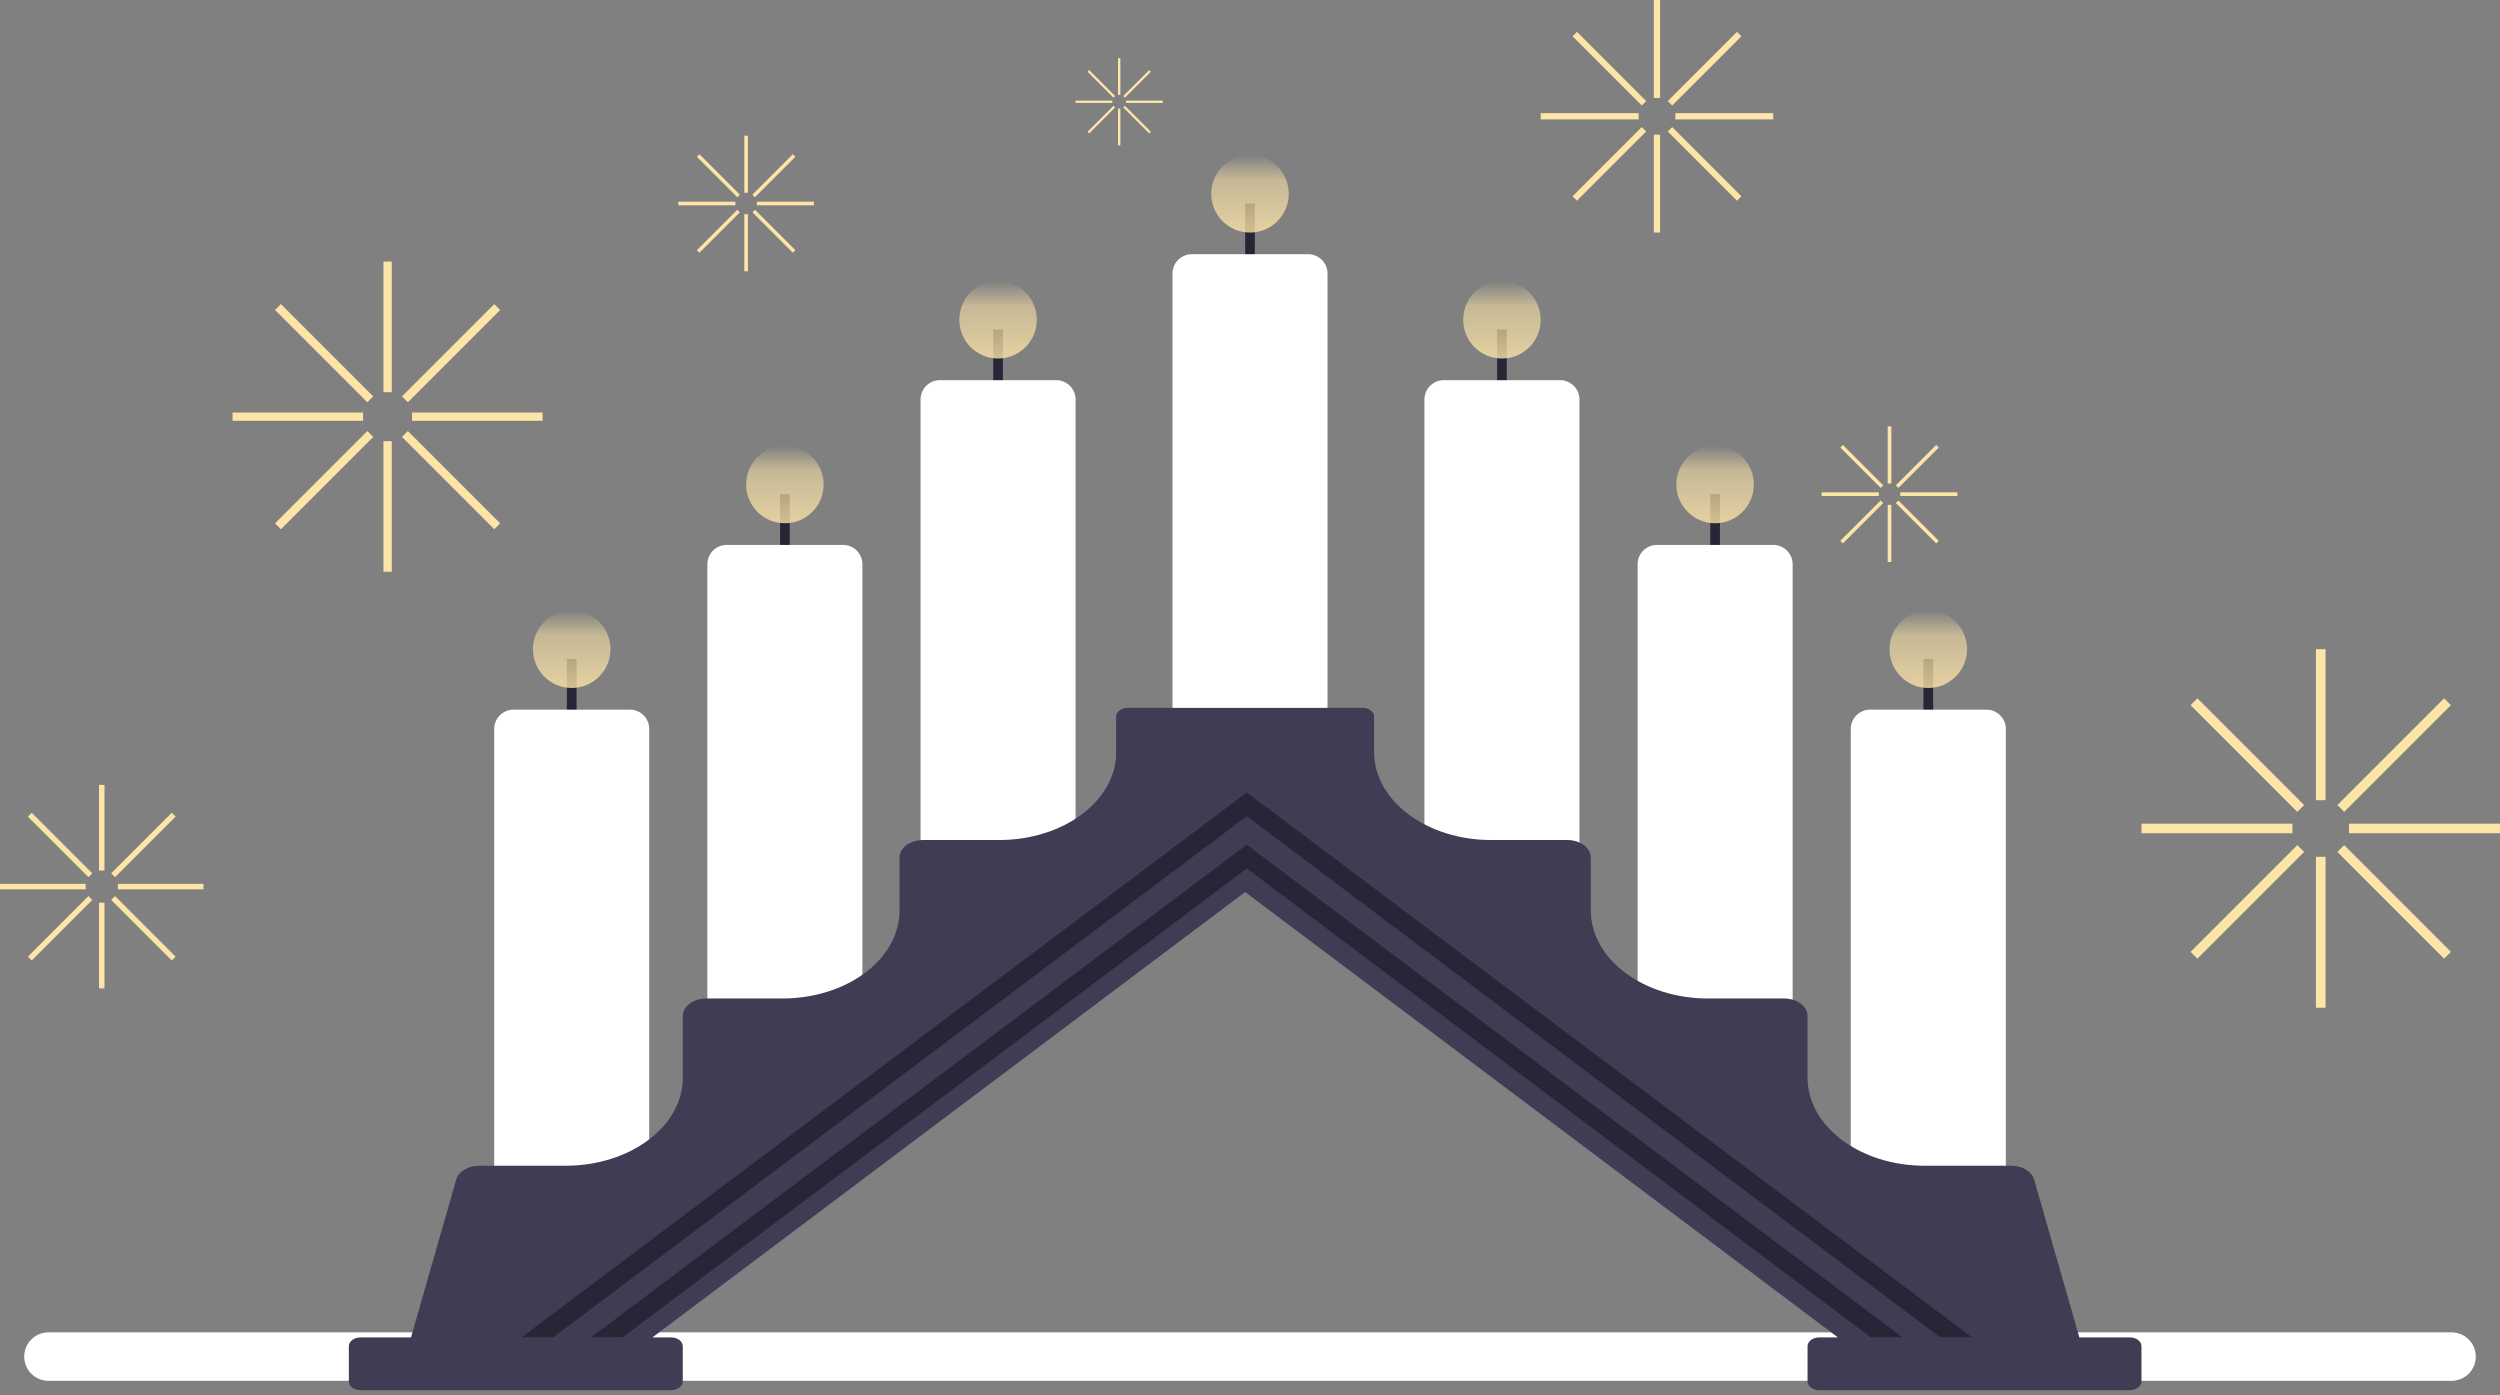 <svg xmlns="http://www.w3.org/2000/svg" width="258" height="144" fill="none" viewBox="0 0 258 144"><rect x="0" y="0" width="258" height="144" fill="#808080" stroke="none"/><path stroke="#fff" stroke-linecap="round" stroke-width="5" d="M5 140h248"/><path stroke="#282536" d="M129 21v5.343"/><path fill="#fff" d="M121 28.235a2 2 0 0 1 2-2h12a2 2 0 0 1 2 2V74h-16V28.235Z"/><circle cx="129" cy="20" r="4" fill="url(#0paint0_linear_42_122)" fill-opacity=".8" transform="rotate(-180 129 20)"/><path stroke="#282536" d="M155 34v5.343"/><path fill="#fff" d="M147 41.235a2 2 0 0 1 2-2h12a2 2 0 0 1 2 2V87h-16V41.235Z"/><circle cx="155" cy="33" r="4" fill="url(#0paint1_linear_42_122)" fill-opacity=".8" transform="rotate(-180 155 33)"/><path stroke="#282536" d="M177 51v5.343"/><path fill="#fff" d="M169 58.235a2 2 0 0 1 2-2h12a2 2 0 0 1 2 2V104h-16V58.235Z"/><circle cx="177" cy="50" r="4" fill="url(#0paint2_linear_42_122)" fill-opacity=".8" transform="rotate(-180 177 50)"/><path stroke="#282536" d="M81 51v5.343"/><path fill="#fff" d="M73 58.235a2 2 0 0 1 2-2h12a2 2 0 0 1 2 2V104H73V58.235Z"/><circle cx="81" cy="50" r="4" fill="url(#0paint3_linear_42_122)" fill-opacity=".8" transform="rotate(-180 81 50)"/><path stroke="#282536" d="M199 68v5.343"/><path fill="#fff" d="M191 75.235a2 2 0 0 1 2-2h12a2 2 0 0 1 2 2V121h-16V75.235Z"/><circle cx="199" cy="67" r="4" fill="url(#0paint4_linear_42_122)" fill-opacity=".8" transform="rotate(-180 199 67)"/><path stroke="#282536" d="M59 68v5.343"/><path fill="#fff" d="M51 75.235a2 2 0 0 1 2-2h12a2 2 0 0 1 2 2V121H51V75.235Z"/><circle cx="59" cy="67" r="4" fill="url(#0paint5_linear_42_122)" fill-opacity=".8" transform="rotate(-180 59 67)"/><path stroke="#282536" d="M103 34v5.343"/><path fill="#fff" d="M95 41.235a2 2 0 0 1 2-2h12a2 2 0 0 1 2 2V87H95V41.235Z"/><circle cx="103" cy="33" r="4" fill="url(#0paint6_linear_42_122)" fill-opacity=".8" transform="rotate(-180 103 33)"/><path fill="#403C54" d="M140.591 73.062c.668 0 1.21.407 1.21.909v16.807h-11.599L67.326 138.02h1.926c.668 0 1.209.406 1.209.908v3.634c0 .502-.541.909-1.21.909H37.21c-.668 0-1.209-.407-1.209-.909v-3.634c0-.502.541-.908 1.21-.908h5.203l4.663-16.281c.24-.837 1.225-1.435 2.364-1.435h8.93c6.677 0 12.09-4.068 12.09-9.085v-6.359c0-1.004 1.084-1.817 2.42-1.817h7.859c6.677 0 12.091-4.068 12.091-9.085v-5.451c0-1.004 1.083-1.817 2.418-1.817h7.86c6.678 0 12.091-4.068 12.091-9.085V73.97c0-.502.542-.909 1.209-.909h24.183Z"/><path fill="#403C54" d="M116.409 73.062c-.668 0-1.21.407-1.21.909v16.807h11.599l62.876 47.242h-1.926c-.667 0-1.209.406-1.209.908v3.634c0 .502.542.909 1.209.909h32.043c.668 0 1.209-.407 1.209-.909v-3.634c0-.502-.541-.908-1.209-.908h-5.204l-4.663-16.281c-.24-.837-1.225-1.435-2.364-1.435h-8.929c-6.678 0-12.092-4.068-12.092-9.085v-6.359c0-1.004-1.083-1.817-2.418-1.817h-7.86c-6.677 0-12.091-4.068-12.091-9.085v-5.451c0-1.004-1.083-1.817-2.418-1.817h-7.86c-6.678 0-12.091-4.068-12.091-9.085V73.97c0-.502-.542-.909-1.209-.909h-24.183Z"/><path fill="#282536" fill-rule="evenodd" d="m128.664 81.785.3.225L203.483 138h-3.264l-71.555-53.763L57.109 138h-3.264l74.519-55.99.3-.225Z" clip-rule="evenodd"/><path fill="#282536" fill-rule="evenodd" d="m128.664 87.17.3.226L196.315 138h-3.264l-64.387-48.377L64.277 138h-3.264l67.351-50.604.3-.225Z" clip-rule="evenodd"/><path fill="#FDE5A8" d="M24 43.43v-.86h13.474v.86zM28.99 54.618l-.608-.608 9.528-9.527.607.607zM28.383 31.99l.607-.608 9.528 9.528-.607.607zM39.571 27h.859v13.474h-.859zM42.526 43.43v-.86H56v.86zM42.09 41.517l-.607-.607 9.527-9.528.608.608zM41.483 45.09l.607-.608 9.528 9.528-.608.607zM39.571 45.526h.859V59h-.859zM70 21.188v-.376h5.895v.376zM72.183 26.082l-.265-.265 4.168-4.169.266.266zM71.917 16.183l.266-.266 4.168 4.169-.266.266zM76.812 14h.376v5.895h-.376zM78.105 21.188v-.376H84v.376zM77.914 20.352l-.265-.266 4.168-4.168.266.265zM77.649 21.914l.266-.266 4.168 4.168-.266.266zM76.812 22.105h.376V28h-.376zM0 91.782v-.564h8.842v.564zM3.274 99.124l-.398-.399 6.252-6.252.399.399zM2.876 84.275l.399-.399 6.252 6.252-.399.4zM10.218 81h.564v8.842h-.564zM12.158 91.781v-.564H21v.564zM11.871 90.527l-.398-.4 6.252-6.251.399.398zM11.473 92.872l.4-.399 6.251 6.252-.398.4zM10.218 93.158h.564V102h-.564zM159 12.322v-.644h10.105v.644zM162.742 20.713l-.455-.455 7.145-7.146.455.456zM162.287 3.742l.455-.455 7.145 7.145-.455.455zM170.678 0h.644v10.105h-.644zM172.895 12.322v-.644H183v.644zM172.568 10.888l-.455-.456 7.145-7.145.455.456zM172.112 13.568l.456-.455 7.145 7.145-.455.455zM170.678 13.895h.644V24h-.644zM221 85.996v-.993h15.578v.993zM226.77 98.932l-.702-.702 11.016-11.016.702.702zM226.067 72.77l.702-.702 11.016 11.016-.702.702zM239.004 67h.993v15.579h-.993zM242.42 85.996v-.993H258v.993zM241.917 83.785l-.702-.702 11.016-11.016.702.702zM241.214 87.917l.702-.702 11.016 11.016-.702.702zM239.004 88.421h.993V104h-.993zM188 51.188v-.376h5.895v.376zM190.183 56.082l-.266-.266 4.169-4.168.266.266zM189.917 46.183l.266-.266 4.168 4.169-.266.265zM194.812 44h.376v5.895h-.376zM196.105 51.188v-.376H202v.376zM195.914 50.352l-.266-.266 4.168-4.169.266.266zM195.649 51.914l.266-.266 4.168 4.169-.266.266zM194.812 52.105h.376V58h-.376zM111 10.62v-.241h3.79v.242zM112.403 13.767l-.17-.171 2.678-2.68.172.172zM112.233 7.403l.17-.171 2.68 2.68-.171.17zM115.379 6h.242v3.789h-.242zM116.211 10.62v-.241h3.79v.242zM116.088 10.083l-.171-.171 2.68-2.68.17.172zM115.917 11.088l.171-.171 2.68 2.68-.172.17zM115.379 11.211h.242V15h-.242z"/><defs><linearGradient id="0paint0_linear_42_122" x1="129" x2="129" y1="16" y2="24" gradientUnits="userSpaceOnUse"><stop stop-color="#FDE5A8"/><stop offset=".677" stop-color="#FDE5A8" stop-opacity=".7"/><stop offset="1" stop-color="#FDE5A8" stop-opacity="0"/></linearGradient><linearGradient id="0paint1_linear_42_122" x1="155" x2="155" y1="29" y2="37" gradientUnits="userSpaceOnUse"><stop stop-color="#FDE5A8"/><stop offset=".677" stop-color="#FDE5A8" stop-opacity=".7"/><stop offset="1" stop-color="#FDE5A8" stop-opacity="0"/></linearGradient><linearGradient id="0paint2_linear_42_122" x1="177" x2="177" y1="46" y2="54" gradientUnits="userSpaceOnUse"><stop stop-color="#FDE5A8"/><stop offset=".677" stop-color="#FDE5A8" stop-opacity=".7"/><stop offset="1" stop-color="#FDE5A8" stop-opacity="0"/></linearGradient><linearGradient id="0paint3_linear_42_122" x1="81" x2="81" y1="46" y2="54" gradientUnits="userSpaceOnUse"><stop stop-color="#FDE5A8"/><stop offset=".677" stop-color="#FDE5A8" stop-opacity=".7"/><stop offset="1" stop-color="#FDE5A8" stop-opacity="0"/></linearGradient><linearGradient id="0paint4_linear_42_122" x1="199" x2="199" y1="63" y2="71" gradientUnits="userSpaceOnUse"><stop stop-color="#FDE5A8"/><stop offset=".677" stop-color="#FDE5A8" stop-opacity=".7"/><stop offset="1" stop-color="#FDE5A8" stop-opacity="0"/></linearGradient><linearGradient id="0paint5_linear_42_122" x1="59" x2="59" y1="63" y2="71" gradientUnits="userSpaceOnUse"><stop stop-color="#FDE5A8"/><stop offset=".677" stop-color="#FDE5A8" stop-opacity=".7"/><stop offset="1" stop-color="#FDE5A8" stop-opacity="0"/></linearGradient><linearGradient id="0paint6_linear_42_122" x1="103" x2="103" y1="29" y2="37" gradientUnits="userSpaceOnUse"><stop stop-color="#FDE5A8"/><stop offset=".677" stop-color="#FDE5A8" stop-opacity=".7"/><stop offset="1" stop-color="#FDE5A8" stop-opacity="0"/></linearGradient></defs></svg>